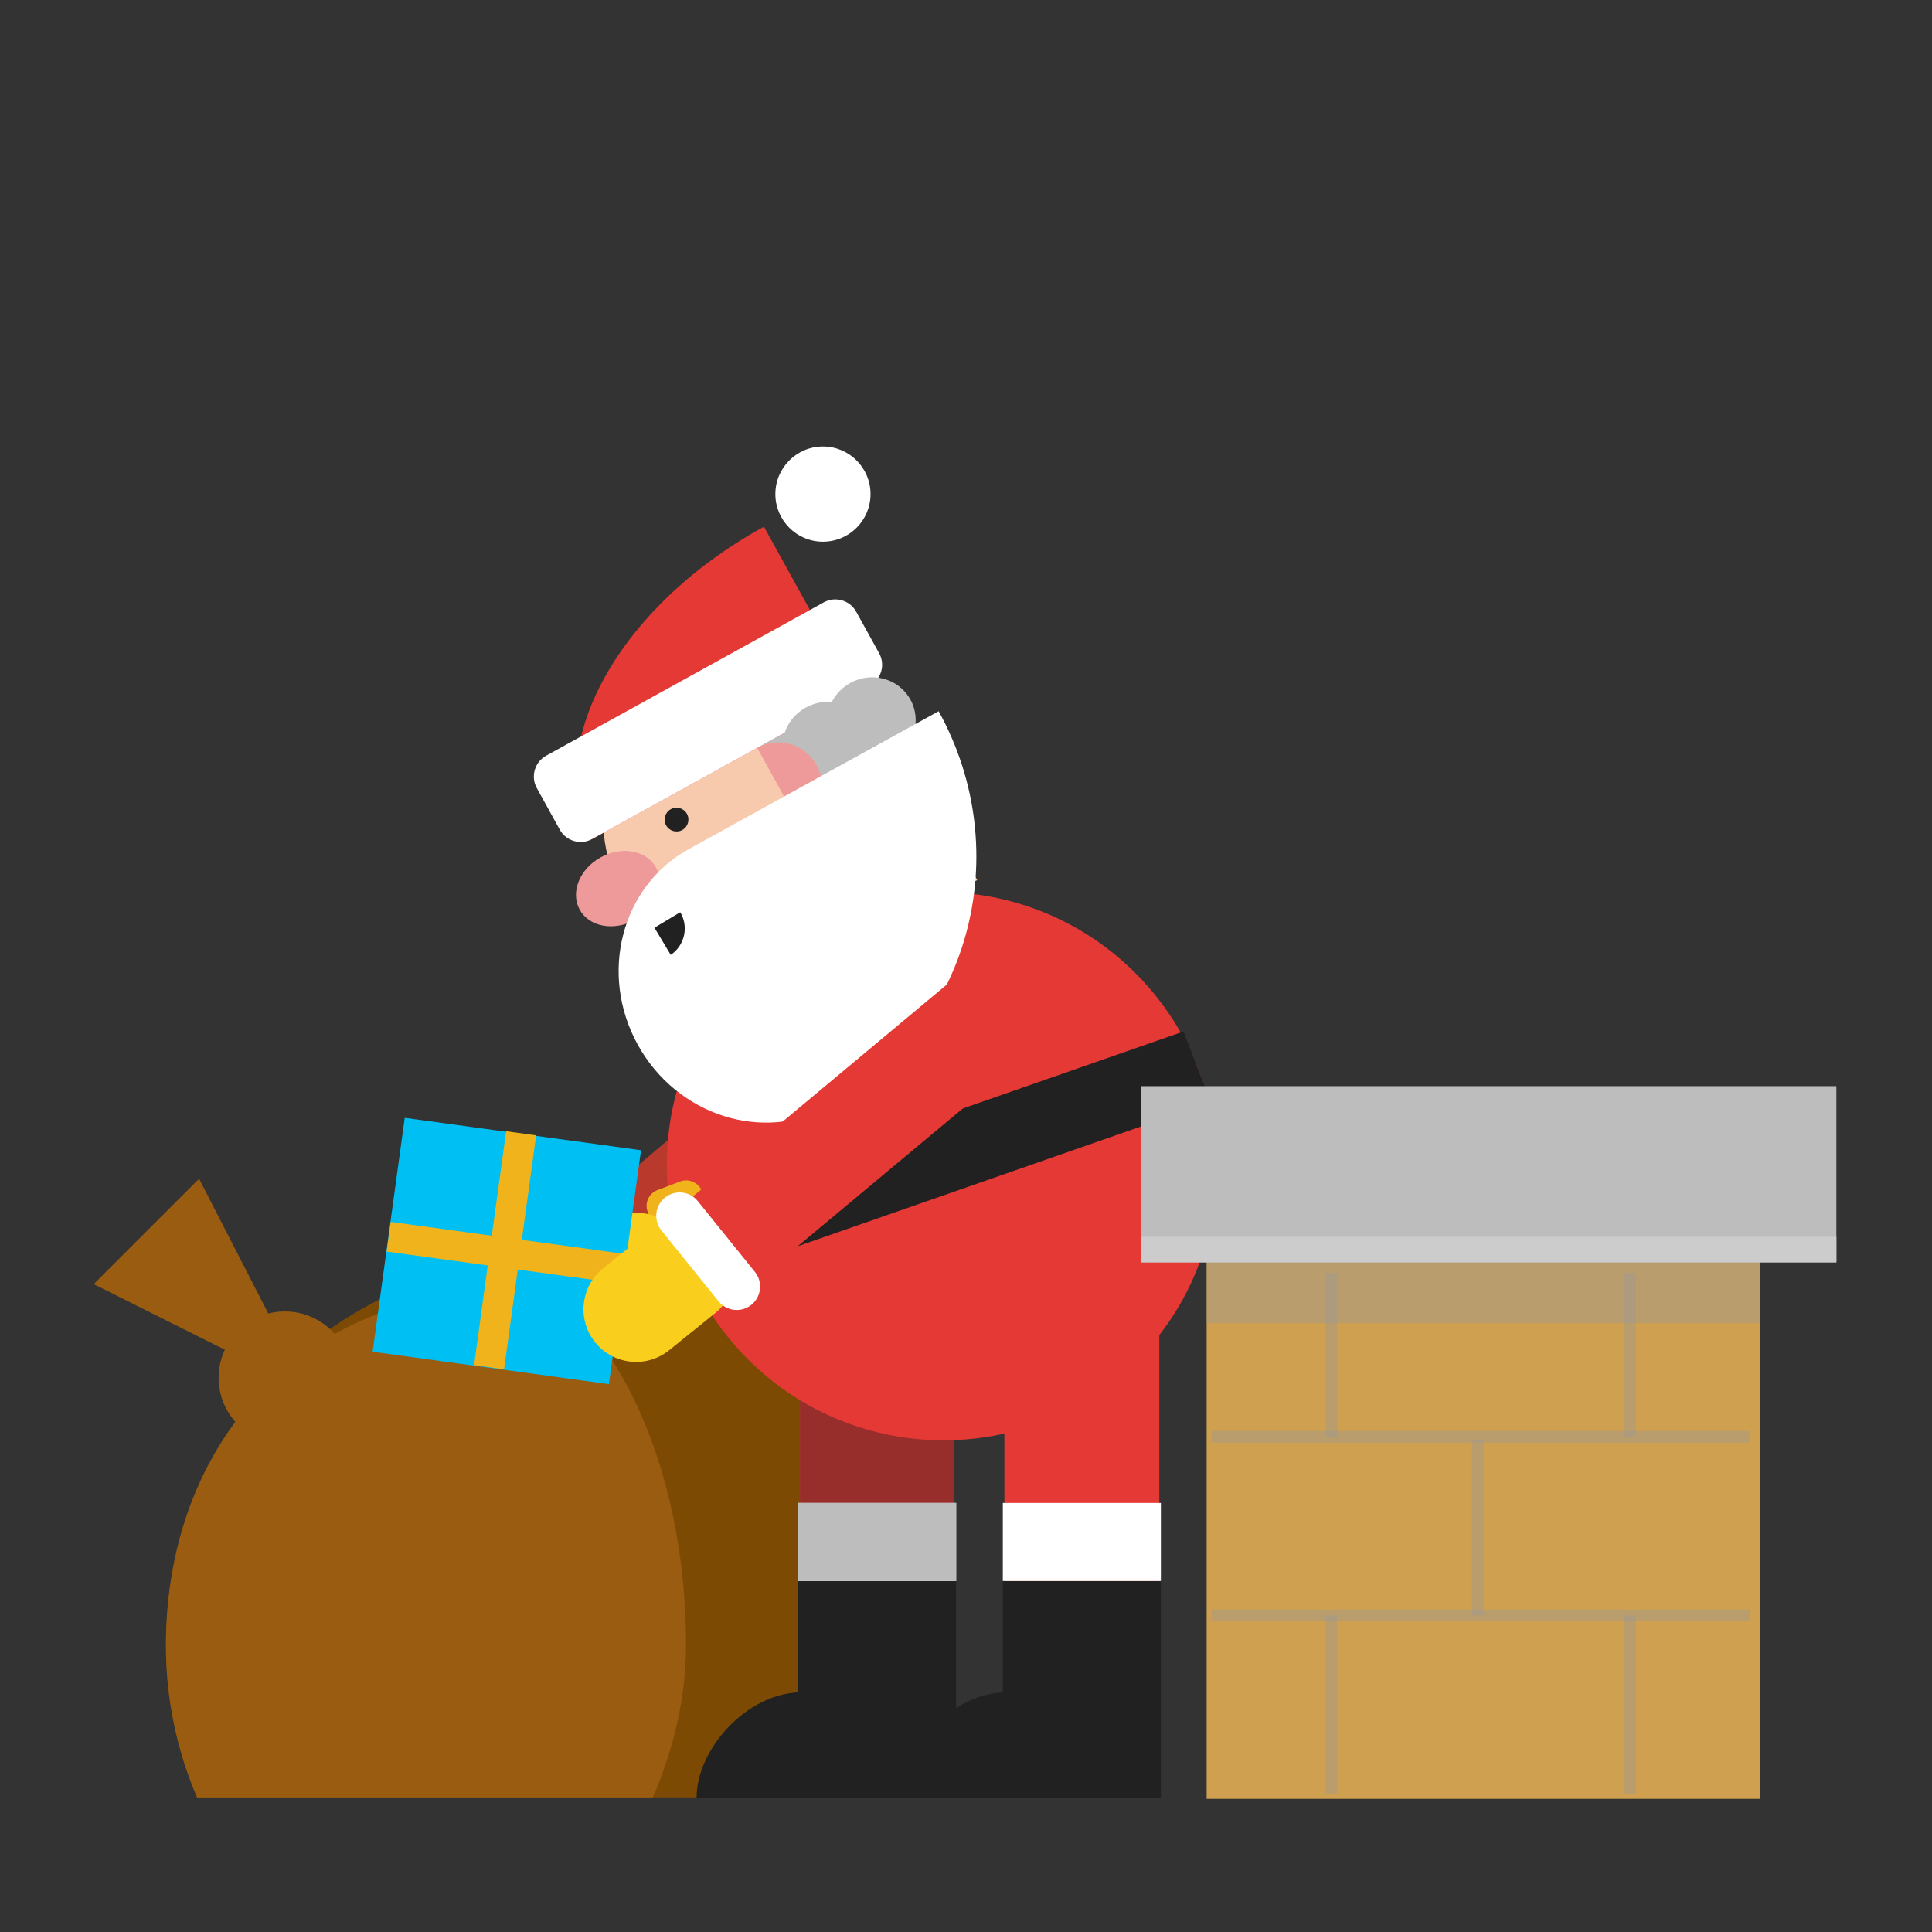 <svg xmlns="http://www.w3.org/2000/svg" xmlns:xlink="http://www.w3.org/1999/xlink" version="1.1" x="0px" y="0px" viewBox="0 0 165 165" style="enable-background:new 0 0 165 165;" xml:space="preserve"><rect x="0" y="0" width="165" height="165" fill="#333333" stroke="none"/><g id="_x31_"><g><g><rect x="42.746" y="99.1" transform="matrix(0.763 -0.646 0.646 0.763 -53.498 61.143)" style="fill:#B93A2C;" width="27.938" height="9"/><g><g><path style="fill:#DB974E;" d="M43.158 114.091c0.714-0.582 0.824-1.628 0.248-2.344c-1.774-2.201-5.004-2.555-7.195-0.792 c-0.001 0-0.007 0.005-0.007 0.005c-0.713 0.58-0.827 1.627-0.252 2.344c0.58 0.717 1.634 0.831 2.352 0.255 c0.758-0.61 1.88-0.483 2.499 0.283c0.579 0.722 1.631 0.832 2.348 0.254C43.154 114.093 43.158 114.091 43.158 114.091z"/></g><g><path style="fill:#DB974E;" d="M46.18 118.377c1.917-1.56 2.214-4.376 0.659-6.3c-1.555-1.933-4.382-2.234-6.314-0.679 l-3.94 3.176c-0.002 0.003-0.006 0.006-0.014 0.011c-1.916 1.559-2.214 4.379-0.661 6.304c1.557 1.933 4.385 2.235 6.316 0.68 l3.937-3.178C46.171 118.386 46.175 118.381 46.18 118.377z"/></g><g><path style="fill:#FFFFFF;" d="M49.116 117.626c0.853-0.694 0.984-1.948 0.295-2.805l-4.875-6.046 c-0.691-0.859-1.948-0.995-2.806-0.301c-0.002 0.001-0.002 0.003-0.006 0.005c-0.853 0.693-0.985 1.944-0.295 2.8l4.874 6.047 c0.689 0.859 1.948 0.996 2.809 0.305C49.112 117.63 49.113 117.627 49.116 117.626z"/></g></g></g><g><path style="fill:#7D4A03;" d="M77.587 140.503c0-18.226-12.191-33-30.416-33c-18.226 0-33 14.774-33 33 c0 4.616 0.951 9.011 2.662 13h60.675C79.219 149.514 77.587 145.119 77.587 140.503z"/></g><g><path style="fill:#995C11;" d="M58.587 140.503c0-18.226-8.584-30-13.25-30.25c-18.199-0.976-31.166 12.024-31.166 30.25 c0 4.616 0.951 9.011 2.662 13h38.924C57.47 149.514 58.587 145.119 58.587 140.503z"/></g><rect x="85.779" y="112.525" style="fill:#E53935;" width="13.23" height="36"/><g><path style="fill:#212121;" d="M85.644 144.691v-9.666h13.5v18.5H76.977c0-4.166 4.332-9 9-9"/><rect x="85.644" y="128.359" style="fill:#FFFFFF;" width="13.5" height="6.666"/></g><rect x="68.321" y="112.525" style="fill:#E53935;" width="13.178" height="36"/><rect x="68.321" y="112.525" style="opacity:0.4;fill:#231F20;" width="13.178" height="36"/><g><path style="fill:#212121;" d="M68.16 144.691v-9.666h13.499v18.5H59.492c0-4.166 4.334-9 9-9"/><rect x="68.16" y="128.359" style="fill:#FFFFFF;" width="13.499" height="6.666"/><rect x="68.16" y="128.359" style="fill:#BDBDBD;" width="13.499" height="6.666"/></g><g><path style="fill:#E53935;" d="M62.768 114.902c8.537 9.783 23.363 10.865 33.114 2.414c9.75-8.456 10.731-23.24 2.193-33.024 c-8.544-9.788-23.371-10.872-33.116-2.417C55.201 90.334 54.224 105.116 62.768 114.902z"/></g><g><polygon style="fill:#212121;" points="103.409,94.124 61.736,108.664 59.408,102.629 101.078,88.092"/></g><g><g><path style="fill:#F1B31C;" d="M57.46 109.048c0.287 0.736 1.126 1.112 1.867 0.831l1.946-0.733 c0.741-0.281 1.112-1.115 0.827-1.855l-2.147-5.556c-0.283-0.738-1.123-1.113-1.86-0.832l-1.949 0.739 c-0.742 0.281-1.113 1.118-0.828 1.854L57.46 109.048z"/></g></g><polygon style="fill:#995C11;" points="17.003,100.67 8.003,109.67 20.67,116.004 23.337,113.004"/><circle style="fill:#995C11;" cx="24.337" cy="117.67" r="5.666"/><rect x="103.052" y="107.186" style="fill:#CEA050;" width="47.244" height="46.442"/><rect x="103.052" y="107.186" style="opacity:0.4;fill:#999999;" width="47.244" height="5.813"/><rect x="97.456" y="92.762" style="fill:#BDBDBD;" width="59.377" height="15.048"/><rect x="97.456" y="105.628" style="fill:#CCCCCC;" width="59.377" height="2.182"/><line style="opacity:0.4;fill:none;stroke:#999999;stroke-miterlimit:10;" x1="103.462" y1="122.711" x2="149.462" y2="122.711"/><line style="opacity:0.4;fill:none;stroke:#999999;stroke-miterlimit:10;" x1="103.462" y1="137.961" x2="149.462" y2="137.961"/><line style="opacity:0.4;fill:none;stroke:#999999;stroke-miterlimit:10;" x1="113.712" y1="108.711" x2="113.712" y2="122.711"/><line style="opacity:0.4;fill:none;stroke:#999999;stroke-miterlimit:10;" x1="139.212" y1="108.711" x2="139.212" y2="122.711"/><line style="opacity:0.4;fill:none;stroke:#999999;stroke-miterlimit:10;" x1="113.712" y1="137.961" x2="113.712" y2="153.211"/><line style="opacity:0.4;fill:none;stroke:#999999;stroke-miterlimit:10;" x1="139.212" y1="137.961" x2="139.212" y2="153.211"/><line style="opacity:0.4;fill:none;stroke:#999999;stroke-miterlimit:10;" x1="126.212" y1="122.961" x2="126.212" y2="137.961"/><g><g><g><path style="fill:#F7CAAD;" d="M76.909 63.3c-3.618-6.55-11.86-8.927-18.41-5.309c-6.55 3.618-8.927 11.86-5.309 18.41 l6.55 11.859l23.719-13.1L76.909 63.3z"/></g></g><path style="fill:#BDBDBD;" d="M64.887 64.128c0.994 1.8 3.295 2.428 5.134 1.412c1.845-1.019 2.532-3.297 1.537-5.097 c-0.993-1.798-3.289-2.432-5.133-1.413C64.586 60.046 63.894 62.33 64.887 64.128z"/><circle style="fill:#FFFFFF;" cx="70.283" cy="42.197" r="4.064"/><path style="fill:#E53935;" d="M65.113 45.051c0.043-0.024 0.087-0.046 0.131-0.069l7.859 14.229L50.57 71.657 C46.229 63.797 52.74 51.885 65.113 45.051z"/><g><path style="fill:#FFFFFF;" d="M46.64 64.541c-0.978 0.54-1.337 1.783-0.796 2.761l1.965 3.558 c0.54 0.978 1.783 1.337 2.761 0.796l23.719-13.1c0.978-0.54 1.337-1.783 0.796-2.761l-1.965-3.558 c-0.54-0.978-1.783-1.337-2.761-0.796L46.64 64.541z"/></g><path style="fill:#BDBDBD;" d="M71.077 63.426c0.994 1.8 3.295 2.428 5.135 1.412c1.845-1.019 2.532-3.297 1.537-5.097 c-0.993-1.798-3.289-2.432-5.133-1.413C70.776 59.343 70.084 61.628 71.077 63.426z"/><path style="fill:#BDBDBD;" d="M67.273 65.527c0.994 1.8 3.295 2.428 5.135 1.412c1.845-1.019 2.532-3.297 1.537-5.097 c-0.993-1.798-3.289-2.432-5.133-1.413C66.972 61.444 66.28 63.729 67.273 65.527z"/><path style="fill:#EF9A9A;" d="M64.667 63.871C64.667 63.871 64.667 63.87 64.667 63.871c1.804-0.996 4.068-0.341 5.063 1.46 c0.996 1.803 0.344 4.066-1.46 5.062l-0.001 0L64.667 63.871z"/><ellipse transform="matrix(-0.875 0.483 -0.483 -0.875 135.547 116.832)" style="fill:#EF9A9A;" cx="52.714" cy="75.889" rx="3.726" ry="3.049"/><path style="fill:#212121;" d="M58.667 69.503c0.272 0.493 0.095 1.111-0.399 1.384c-0.489 0.27-1.108 0.091-1.38-0.401 c-0.269-0.487-0.091-1.107 0.398-1.377C57.78 68.835 58.398 69.016 58.667 69.503z"/><path style="fill:#FFFFFF;" d="M80.164 60.741L58.811 72.526c-0.001 0.001-0.002 0.001-0.003 0.001 c-5.742 3.169-7.683 10.649-4.335 16.706c3.348 6.058 10.717 8.399 16.459 5.23c0.014-0.008 0.026-0.017 0.04-0.025 c0.028-0.014 0.056-0.028 0.083-0.043C82.782 87.924 86.86 72.856 80.164 60.741z"/><path style="fill:#212121;" d="M55.892 79.232l2.204-1.323c0.746 1.243 0.376 2.842-0.813 3.64L55.892 79.232z"/></g><g><polygon style="fill:#E53935;" points="92.328,86.238 64.02,109.861 58.206,102.991 86.515,79.367"/><g><g><path style="fill:#F9CE1D;" d="M58.075 107.841c0.714-0.582 0.824-1.628 0.248-2.344c-1.774-2.201-5.004-2.555-7.195-0.792 c-0.001 0-0.007 0.005-0.007 0.005c-0.713 0.58-0.827 1.627-0.252 2.344c0.58 0.717 1.634 0.831 2.352 0.255 c0.758-0.61 1.88-0.483 2.499 0.283c0.579 0.722 1.631 0.832 2.348 0.254C58.072 107.843 58.075 107.841 58.075 107.841z"/></g><g><g><g><g><path style="fill:#FFFFFF;" d="M44.07 112.338c0.742-0.544 0.902-1.586 0.363-2.329c-1.663-2.286-4.871-2.8-7.146-1.148 c-0.001 0-0.005 0.005-0.005 0.005c-0.741 0.543-0.908 1.584-0.369 2.328c0.544 0.745 1.589 0.912 2.337 0.372 c0.788-0.573 1.902-0.389 2.484 0.407c0.541 0.749 1.586 0.911 2.33 0.368C44.067 112.34 44.07 112.338 44.07 112.338z"/></g><g><path style="fill:#FACB43;" d="M49.987 116.226c0.886-0.651 1.08-1.898 0.434-2.787l-4.569-6.281 c-0.648-0.892-1.897-1.089-2.787-0.44c-0.003 0.001-0.005 0.004-0.006 0.005c-0.888 0.65-1.081 1.893-0.437 2.783l4.57 6.28 c0.647 0.893 1.895 1.091 2.789 0.444C49.984 116.229 49.985 116.227 49.987 116.226z"/></g></g></g><g><rect x="33.129" y="96.719" transform="matrix(0.991 0.136 -0.136 0.991 14.888 -4.888)" style="fill:#00BFF2;" width="20.363" height="20.159"/><g><polygon style="fill:#F1B31C;" points="44.566,105.888 45.788,96.964 43.224,96.613 42.002,105.537 33.369,104.354 33.021,106.89 41.654,108.072 40.489,116.586 43.053,116.936 44.219,108.424 53.196,109.652 53.544,107.117"/></g></g></g><g><path style="fill:#F9CE1D;" d="M61.097 112.127c1.917-1.56 2.214-4.376 0.659-6.3c-1.555-1.933-4.382-2.234-6.314-0.679 l-3.94 3.176c-0.002 0.003-0.006 0.006-0.014 0.011c-1.916 1.559-2.214 4.379-0.661 6.304c1.557 1.933 4.385 2.235 6.316 0.68 l3.937-3.178C61.089 112.136 61.092 112.131 61.097 112.127z"/></g><g><path style="fill:#FFFFFF;" d="M64.177 111.431c0.854-0.694 0.985-1.95 0.297-2.803l-4.879-6.047 c-0.69-0.86-1.945-0.995-2.805-0.301c-0.002 0.001-0.003 0.003-0.005 0.006c-0.856 0.692-0.986 1.943-0.297 2.8l4.875 6.047 c0.691 0.858 1.949 0.995 2.807 0.306C64.175 111.433 64.176 111.433 64.177 111.431z"/></g></g></g></g><rect x="0" y="0" style="fill:none;" width="165" height="165"/></g><g id="Layer_1"></g></svg>